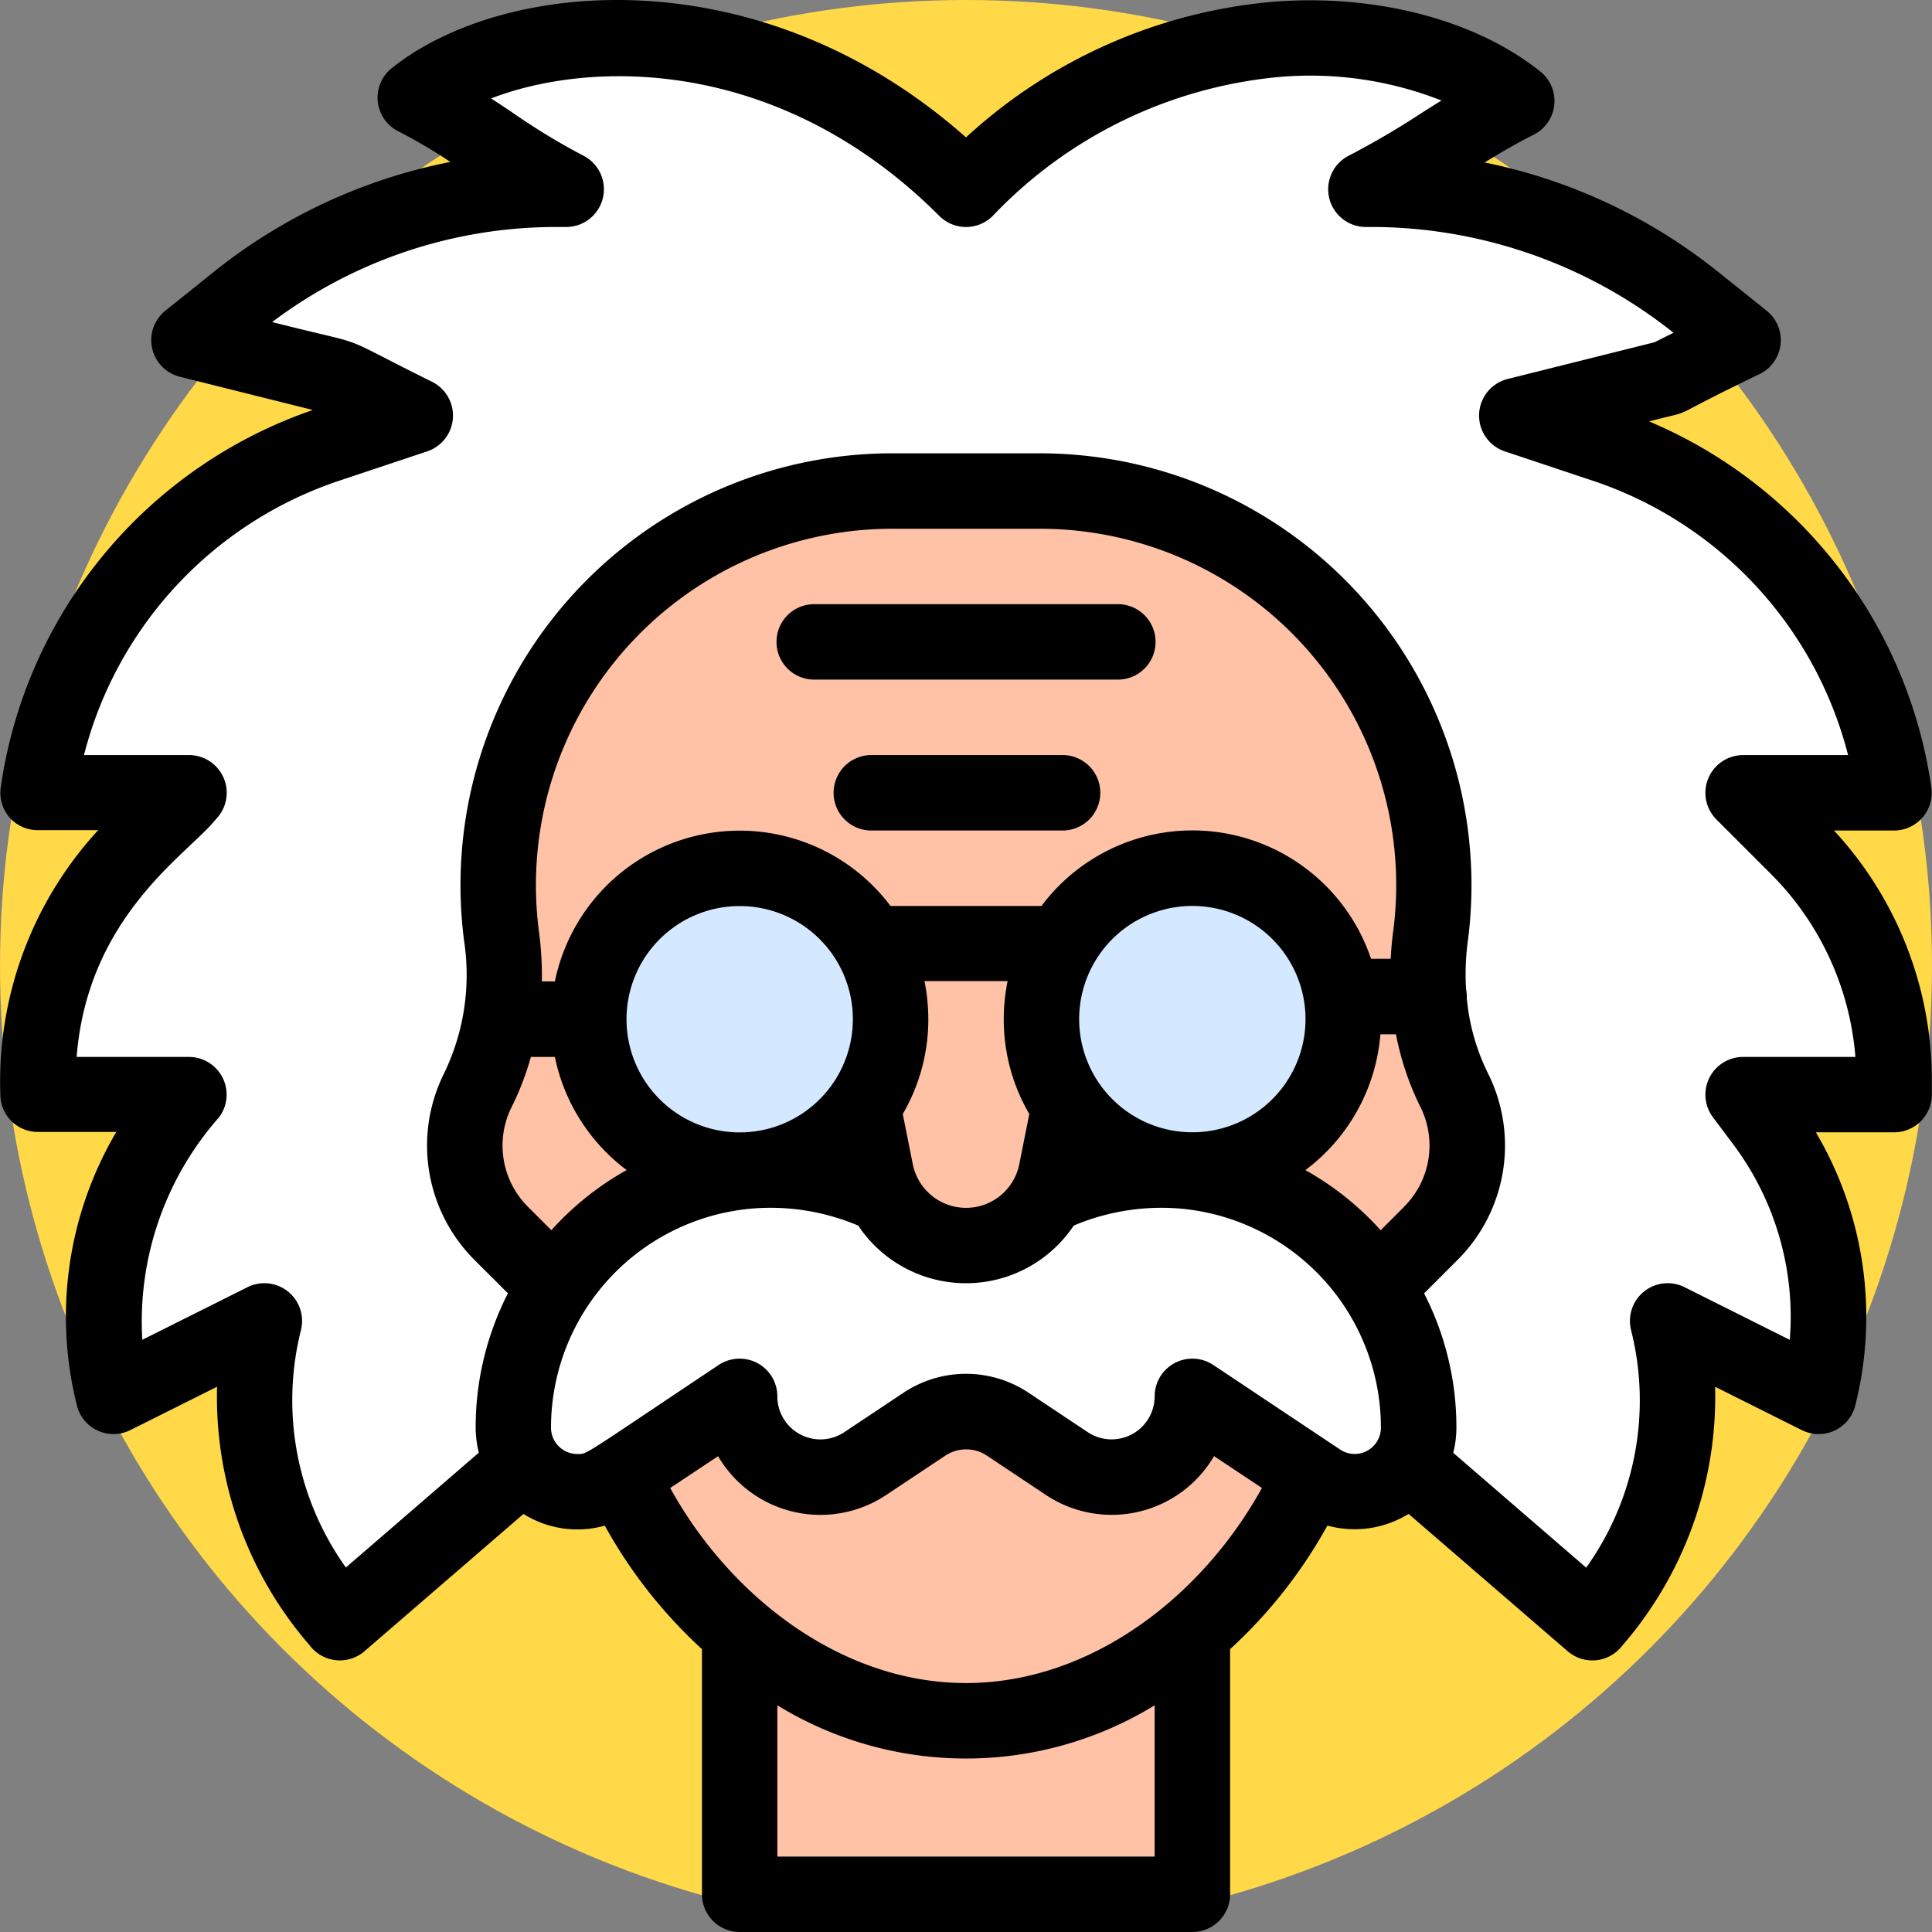 <svg xmlns="http://www.w3.org/2000/svg" xmlns:xlink="http://www.w3.org/1999/xlink" width="85" height="85" viewBox="0 0 85 85">
  <rect x="0" y="0" width="85" height="85" fill="#808080" stroke="none"/>
  <defs>
    <clipPath id="clip-path">
      <rect id="Rectángulo_35500" data-name="Rectángulo 35500" width="85" height="85" transform="translate(810 2783)" fill="#fff" stroke="#707070" stroke-width="1"/>
    </clipPath>
  </defs>
  <g id="Grupo_158910" data-name="Grupo 158910" transform="translate(-810 -2783)">
    <circle id="Elipse_4863" data-name="Elipse 4863" cx="42.5" cy="42.5" r="42.5" transform="translate(810 2783)" fill="#ffd947"/>
    <g id="Enmascarar_grupo_95" data-name="Enmascarar grupo 95" clip-path="url(#clip-path)">
      <g id="einstein" transform="translate(810 2783)">
        <path id="Trazado_120494" data-name="Trazado 120494" d="M57.653,64.9l-5.195-3.464H32.543L27.349,64.9a19.815,19.815,0,0,0,5.235,6.945l-.04.046V83.341H52.459V71.89l-.04-.046A19.813,19.813,0,0,0,57.653,64.9Z" fill="#ffc2a6"/>
        <path id="Trazado_120495" data-name="Trazado 120495" d="M76.689,34.88h6.638A18.988,18.988,0,0,0,70.535,19.552l-3.8-1.268,6.639-1.66,3.319-1.66-2.177-1.743a22.34,22.34,0,0,0-13.959-4.9h-.46c2.4-1.2,4.237-2.682,6.639-3.883C62.086.727,51.191-.364,42.5,8.326,33.767-.408,22.6.828,18.271,4.293c2.4,1.2,4.237,2.831,6.639,4.033h-.46a22.341,22.341,0,0,0-13.959,4.9L8.313,14.965l6.639,1.66,3.319,1.66-3.8,1.268A18.988,18.988,0,0,0,1.674,34.88H8.313L5.885,37.308A14.378,14.378,0,0,0,1.674,47.473v.684H8.313L7.44,49.322A14.372,14.372,0,0,0,4.994,61.434l3.319-1.66,3.319-1.66a14.372,14.372,0,0,0,2.446,12.112l.873,1.165,8.112-7.005a2.817,2.817,0,0,0,3.9.767l5.578-3.719a3.553,3.553,0,0,0,5.523,2.956l2.594-1.728a3.316,3.316,0,0,1,3.681,0l2.594,1.728a3.553,3.553,0,0,0,5.523-2.956l5.578,3.719a2.82,2.82,0,0,0,3.9-.767l8.112,7.005.873-1.165A14.372,14.372,0,0,0,73.37,58.115l3.319,1.66,3.319,1.66a14.372,14.372,0,0,0-2.446-12.112l-.873-1.165h6.638v-.684a14.378,14.378,0,0,0-4.211-10.165Z" fill="#fff"/>
        <g id="Grupo_93407" data-name="Grupo 93407">
          <circle id="Elipse_4869" data-name="Elipse 4869" cx="7.191" cy="7.191" r="7.191" transform="translate(25.352 37.647)" fill="#d4e9ff"/>
          <circle id="Elipse_4870" data-name="Elipse 4870" cx="7.191" cy="7.191" r="7.191" transform="translate(45.267 37.647)" fill="#d4e9ff"/>
        </g>
        <path id="Trazado_120496" data-name="Trazado 120496" d="M63.975,47.955a11.044,11.044,0,0,1-1.117-4.113,12.59,12.59,0,0,1,.076-2.632A17.335,17.335,0,0,0,45.749,21.6h-6.5A17.335,17.335,0,0,0,22.068,41.21a11.608,11.608,0,0,1-1.041,6.745,5.463,5.463,0,0,0,1.024,6.306l2.368,2.368a11.323,11.323,0,0,1,8.64-5.12l0-.053a6.639,6.639,0,1,1,4.9-2.778l.573,2.863a4.049,4.049,0,0,0,7.94,0l.573-2.863a6.639,6.639,0,1,1,4.888,2.777l0,.053a11.325,11.325,0,0,1,8.657,5.121l2.368-2.368A5.463,5.463,0,0,0,63.975,47.955Z" fill="#ffc2a6"/>
        <path id="Trazado_120497" data-name="Trazado 120497" d="M46.708,33.22H38.294a1.66,1.66,0,0,0,0,3.319h8.414a1.66,1.66,0,1,0,0-3.319Z"/>
        <path id="Trazado_120498" data-name="Trazado 120498" d="M83.328,36.54a1.66,1.66,0,0,0,1.643-1.894A20.649,20.649,0,0,0,72.552,18.54c2.338-.607.368.079,4.879-2.09a1.66,1.66,0,0,0,.295-2.78l-2.178-1.743A24.08,24.08,0,0,0,65.318,7.148c.7-.431,1.4-.841,2.156-1.221a1.66,1.66,0,0,0,.294-2.78C64.917.866,60.518-.281,56,.078A22.877,22.877,0,0,0,42.5,6.045C33.495-1.942,22.205-.98,17.234,3a1.66,1.66,0,0,0,.294,2.78,22.71,22.71,0,0,1,2.284,1.344,24.08,24.08,0,0,0-10.359,4.8L7.276,13.669a1.66,1.66,0,0,0,.635,2.906l5.853,1.463A20.647,20.647,0,0,0,.032,34.645a1.659,1.659,0,0,0,.389,1.322,1.644,1.644,0,0,0,1.254.556H4.321A16.305,16.305,0,0,0,.016,48.157,1.646,1.646,0,0,0,1.675,49.8H5.118A16,16,0,0,0,3.384,61.836a1.66,1.66,0,0,0,2.352,1.082l3.814-1.907a16.678,16.678,0,0,0,4.073,11.375,1.66,1.66,0,0,0,2.413.261l6.995-6.04a4.454,4.454,0,0,0,3.577.515,21.4,21.4,0,0,0,4.276,5.434V83.341A1.66,1.66,0,0,0,32.544,85H52.459a1.66,1.66,0,0,0,1.66-1.66V72.556A21.406,21.406,0,0,0,58.4,67.119a4.52,4.52,0,0,0,3.572-.514l7,6.043a1.66,1.66,0,0,0,2.413-.261,16.717,16.717,0,0,0,4.073-11.375l3.814,1.907a1.66,1.66,0,0,0,2.352-1.082,15.956,15.956,0,0,0-1.734-12.02h3.443a1.66,1.66,0,0,0,1.66-1.66v-.684a16.156,16.156,0,0,0-4.306-10.934h2.645ZM23.713,40.992a15.68,15.68,0,0,1,15.54-17.729h6.5a15.68,15.68,0,0,1,15.54,17.729q-.079.6-.108,1.191H60.32a8.294,8.294,0,0,0-14.5-2.324H39.179a8.3,8.3,0,0,0-14.766,3.319h-.575A14.468,14.468,0,0,0,23.713,40.992Zm38.064,12.1-1.034,1.034q-.23-.256-.473-.5a12.985,12.985,0,0,0-2.838-2.146,8.3,8.3,0,0,0,3.3-5.974h.685a12.456,12.456,0,0,0,1.078,3.2A3.8,3.8,0,0,1,61.777,53.087Zm-24.255-8.25a4.979,4.979,0,1,1-4.979-4.979A4.977,4.977,0,0,1,37.522,44.838Zm2.86,7.011a2.388,2.388,0,0,1-.223-.634l-.441-2.207a8.24,8.24,0,0,0,1.124-4.171,8.469,8.469,0,0,0-.169-1.676H44.33a8.468,8.468,0,0,0-.169,1.676,8.242,8.242,0,0,0,1.124,4.171l-.441,2.207a2.388,2.388,0,0,1-4.461.634ZM52.06,49.8a4.979,4.979,0,1,1,5.377-4.962A4.979,4.979,0,0,1,52.06,49.8ZM22.512,48.7a12.328,12.328,0,0,0,.845-2.2h1.055a8.312,8.312,0,0,0,3.157,4.978,12.982,12.982,0,0,0-2.838,2.146q-.243.243-.473.5l-1.034-1.034A3.8,3.8,0,0,1,22.512,48.7ZM34.2,81.681V75.026a15.882,15.882,0,0,0,16.6,0v6.655H34.2Zm8.3-7.634c-5.48,0-10.379-3.8-13.013-8.581l2.106-1.4a5.217,5.217,0,0,0,7.393,1.709l2.6-1.729a1.651,1.651,0,0,1,1.839,0l2.594,1.727a5.217,5.217,0,0,0,7.394-1.709l2.106,1.4C52.883,70.246,47.986,74.047,42.5,74.047ZM58.957,63.772,53.38,60.053a1.66,1.66,0,0,0-2.58,1.381,1.894,1.894,0,0,1-2.944,1.575l-2.593-1.727a4.96,4.96,0,0,0-5.523,0l-2.595,1.728A1.894,1.894,0,0,1,34.2,61.434a1.66,1.66,0,0,0-2.58-1.381c-6.068,4.045-5.766,3.918-6.211,3.918a1.16,1.16,0,0,1-1.167-1.163,9.675,9.675,0,0,1,8.941-9.644,9.9,9.9,0,0,1,4.574.757,5.7,5.7,0,0,0,9.482,0,9.911,9.911,0,0,1,4.561-.758,9.675,9.675,0,0,1,8.954,9.645A1.154,1.154,0,0,1,58.957,63.772ZM81.63,46.5h-4.94a1.66,1.66,0,0,0-1.328,2.655l.874,1.166a12.654,12.654,0,0,1,2.507,8.627L74.112,56.63a1.66,1.66,0,0,0-2.352,1.887,12.658,12.658,0,0,1-1.974,10.453l-5.85-5.052a4.536,4.536,0,0,0,.14-1.111,12.928,12.928,0,0,0-.989-4.972c-.131-.315-.277-.626-.433-.931l1.471-1.471a7.112,7.112,0,0,0,1.335-8.222,9.333,9.333,0,0,1-.927-3.3c0-.024,0-.047,0-.07a1.661,1.661,0,0,0-.034-.334,11.006,11.006,0,0,1,.077-2.081A19,19,0,0,0,45.749,19.944h-6.5A19,19,0,0,0,20.423,41.429a9.945,9.945,0,0,1-.88,5.783,7.113,7.113,0,0,0,1.335,8.223L22.347,56.9a12.949,12.949,0,0,0-1.42,5.9,4.537,4.537,0,0,0,.14,1.111l-5.85,5.052a12.657,12.657,0,0,1-1.974-10.453A1.66,1.66,0,0,0,10.89,56.63L6.261,58.945a13.57,13.57,0,0,1,3.38-9.793A1.66,1.66,0,0,0,8.313,46.5H3.372c.49-6.237,4.94-8.957,6.114-10.444A1.66,1.66,0,0,0,8.313,33.22H3.695a17.218,17.218,0,0,1,11.3-12.094l3.8-1.268a1.66,1.66,0,0,0,.217-3.059c-4.556-2.259-2.381-1.447-7.038-2.63A20.763,20.763,0,0,1,24.45,9.986h.46a1.66,1.66,0,0,0,.743-3.144,28.965,28.965,0,0,1-3.14-1.912q-.447-.3-.906-.6c4.553-1.752,12.8-1.752,19.721,5.171a1.66,1.66,0,0,0,2.347,0,19.9,19.9,0,0,1,12.59-6.113,15.74,15.74,0,0,1,7.152,1.034q-.452.281-.892.561a35.843,35.843,0,0,1-3.174,1.86,1.66,1.66,0,0,0,.743,3.144h.46A21.371,21.371,0,0,1,73.628,14.64l-.837.418L66.33,16.674a1.66,1.66,0,0,0-.122,3.185l3.8,1.268a17.218,17.218,0,0,1,11.3,12.094H76.69a1.66,1.66,0,0,0-1.174,2.833l2.428,2.428A12.819,12.819,0,0,1,81.63,46.5Z"/>
        <path id="Trazado_120499" data-name="Trazado 120499" d="M35.863,29.9H49.14a1.66,1.66,0,1,0,0-3.319H35.863a1.66,1.66,0,1,0,0,3.319Z"/>
      </g>
    </g>
  </g>
</svg>
